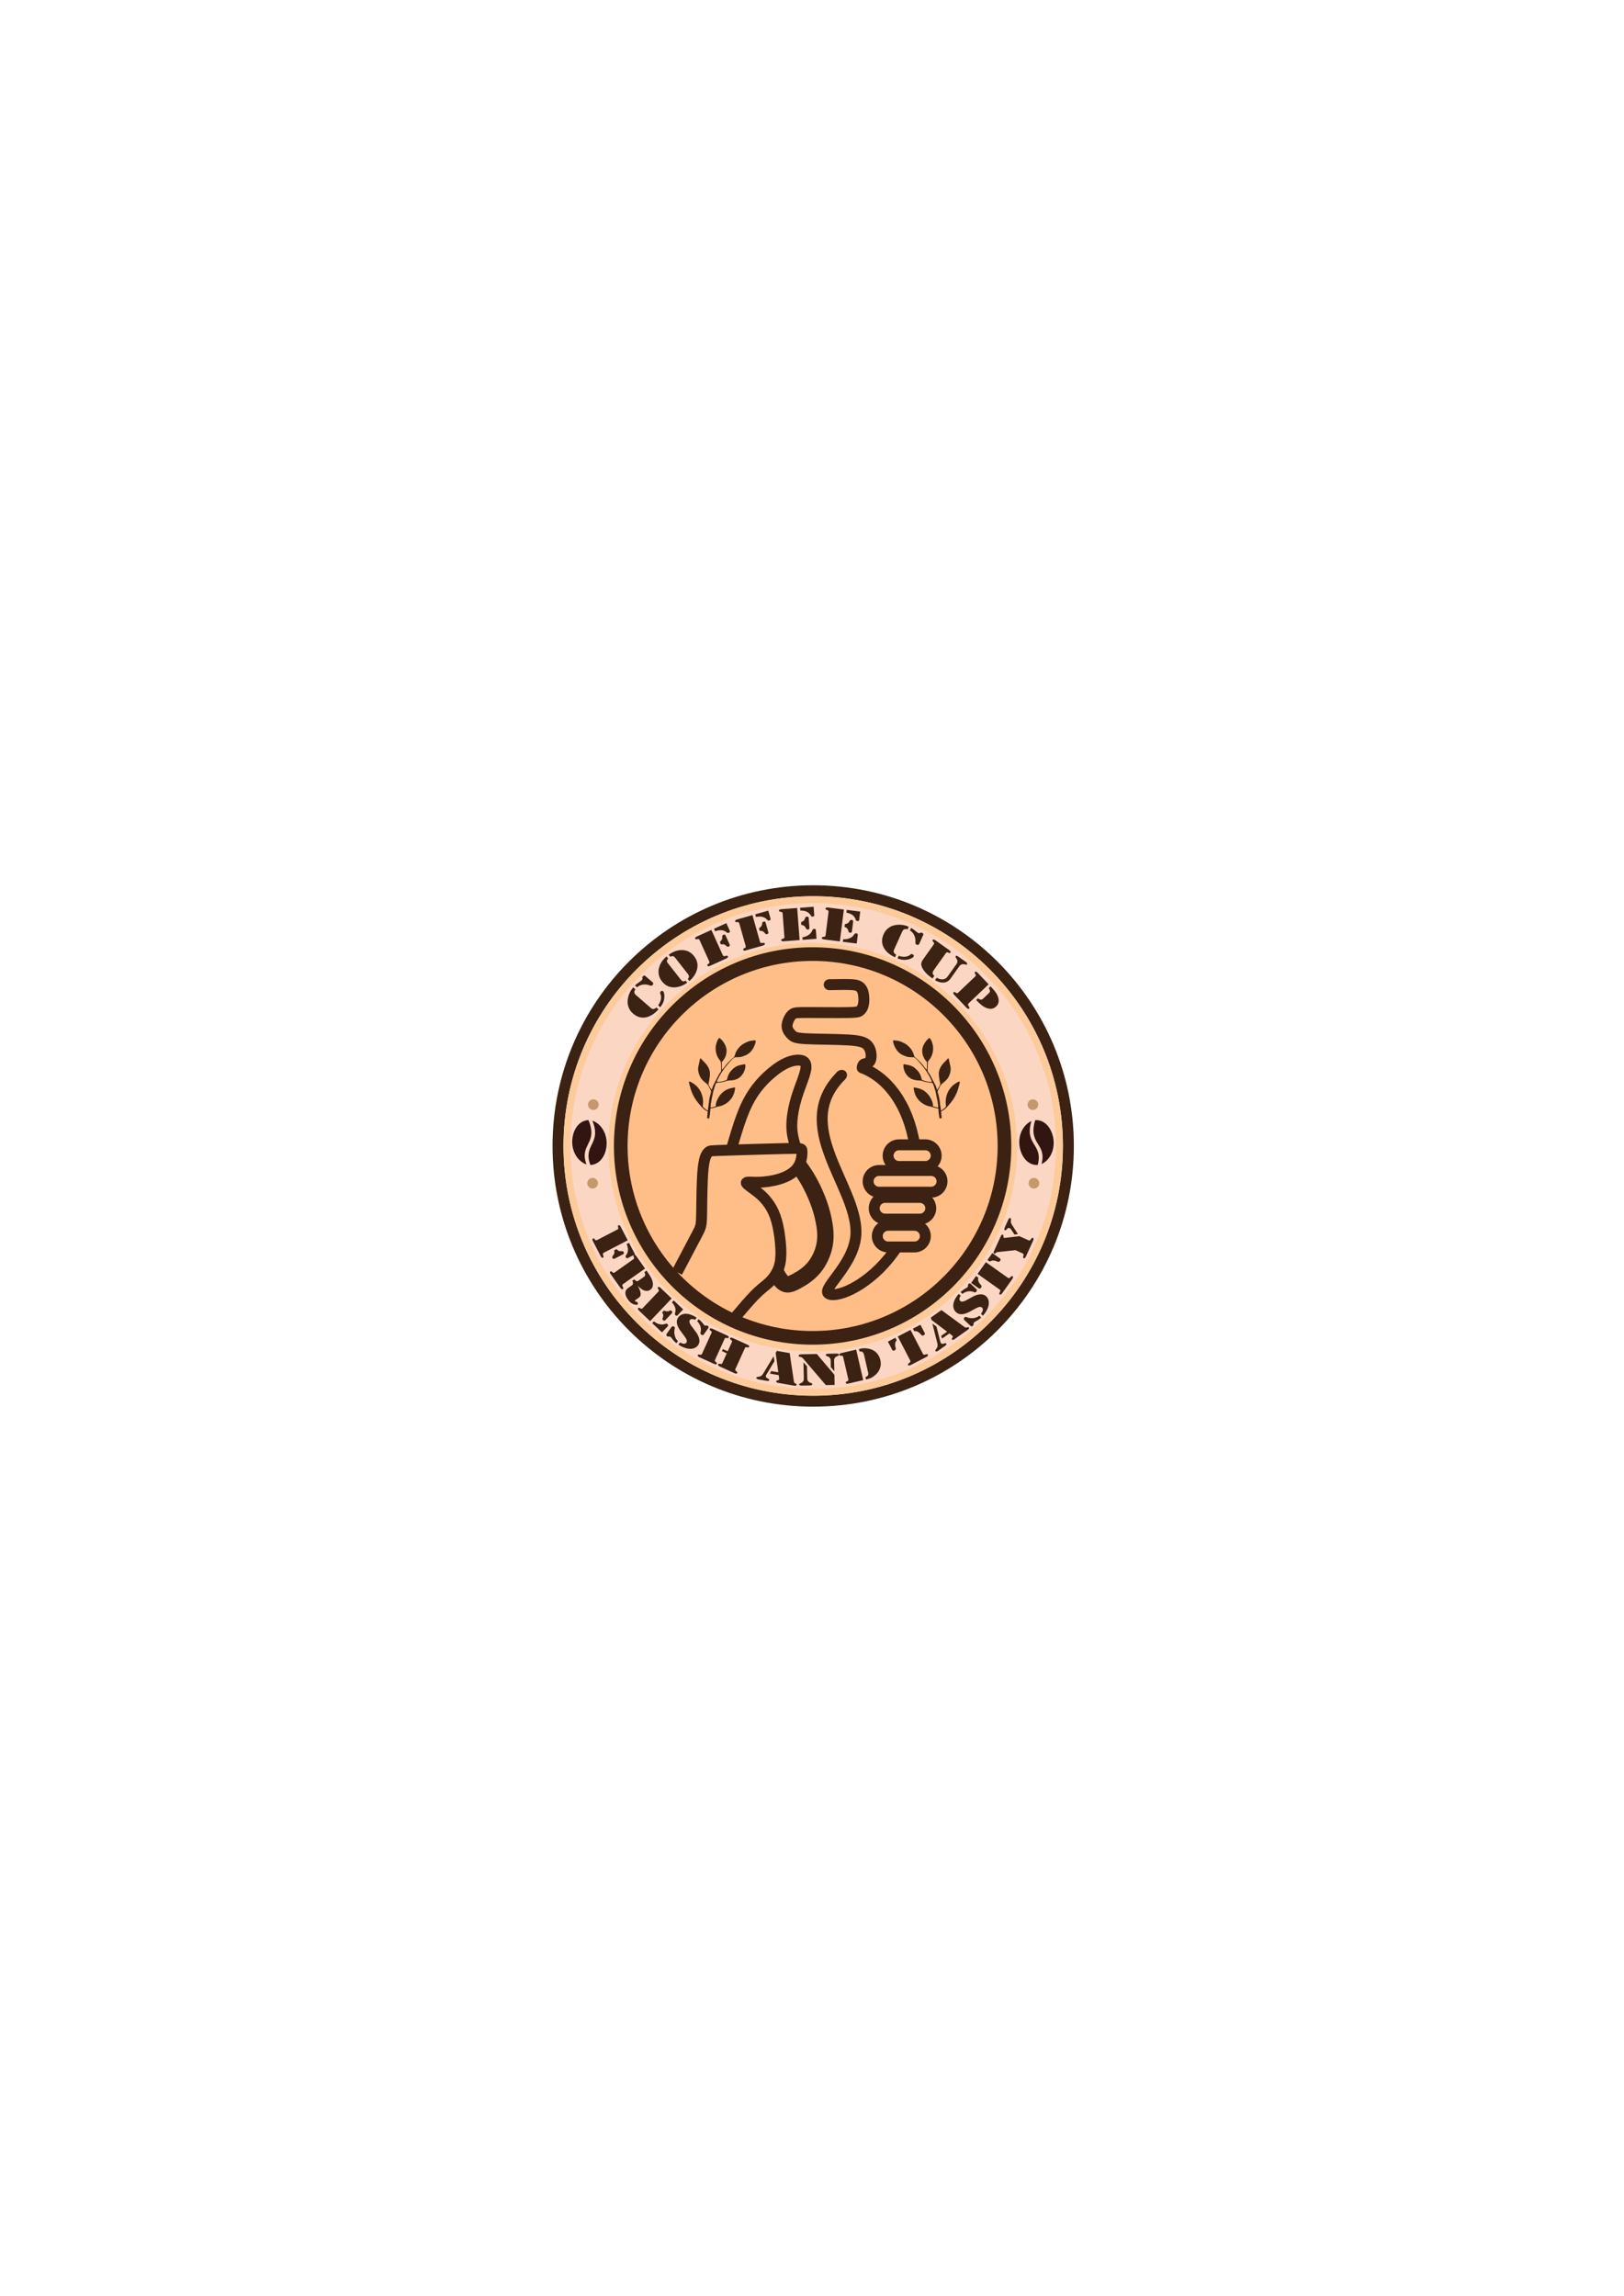 <?xml version="1.0" encoding="UTF-8" standalone="no"?>
<!DOCTYPE svg PUBLIC "-//W3C//DTD SVG 1.1//EN" "http://www.w3.org/Graphics/SVG/1.1/DTD/svg11.dtd">
<svg xmlns="http://www.w3.org/2000/svg" xmlns:xlink="http://www.w3.org/1999/xlink" version="1.1" width="595pt" height="841pt" viewBox="0 0 595 841">
<g enable-background="new">
<g id="Layer-1" data-name="Слой 1">
<path transform="matrix(1,0,0,-1,0,841)" stroke-width="4" stroke-linecap="butt" stroke-miterlimit="22.926" stroke-linejoin="miter" fill="none" stroke="#3c2213" d="M 297.938 514.696 C 349.575 514.696 391.436 472.835 391.436 421.198 C 391.436 369.561 349.575 327.7 297.938 327.7 C 246.301 327.7 204.44 369.561 204.44 421.198 C 204.44 472.835 246.301 514.696 297.938 514.696 Z "/>
<path transform="matrix(1,0,0,-1,0,841)" d="M 297.938 511.417 C 347.764 511.417 388.157 471.025 388.157 421.198 C 388.157 371.372 347.764 330.979 297.938 330.979 C 248.111 330.979 207.719 371.372 207.719 421.198 C 207.719 471.025 248.111 511.417 297.938 511.417 Z " fill="#fbd6c3" fill-rule="evenodd"/>
<path transform="matrix(1,0,0,-1,0,841)" stroke-width="2.5" stroke-linecap="butt" stroke-miterlimit="22.926" stroke-linejoin="miter" fill="none" stroke="#fdca99" d="M 297.938 511.417 C 347.764 511.417 388.157 471.025 388.157 421.198 C 388.157 371.372 347.764 330.979 297.938 330.979 C 248.111 330.979 207.719 371.372 207.719 421.198 C 207.719 471.025 248.111 511.417 297.938 511.417 Z "/>
<path transform="matrix(1,0,0,-1,0,841)" d="M 297.783 494.361 C 338.437 494.361 371.394 461.404 371.394 420.75 C 371.394 380.096 338.437 347.139 297.783 347.139 C 257.129 347.139 224.172 380.096 224.172 420.75 C 224.172 461.404 257.129 494.361 297.783 494.361 Z " fill="#ffbe88" fill-rule="evenodd"/>
<path transform="matrix(1,0,0,-1,0,841)" stroke-width="2.5" stroke-linecap="butt" stroke-miterlimit="22.926" stroke-linejoin="miter" fill="none" stroke="#fdca99" d="M 297.783 494.361 C 338.437 494.361 371.394 461.404 371.394 420.75 C 371.394 380.096 338.437 347.139 297.783 347.139 C 257.129 347.139 224.172 380.096 224.172 420.75 C 224.172 461.404 257.129 494.361 297.783 494.361 Z "/>
<path transform="matrix(1,0,0,-1,0,841)" stroke-width="5" stroke-linecap="butt" stroke-miterlimit="22.926" stroke-linejoin="miter" fill="none" stroke="#3c2213" d="M 297.723 491.488 C 336.543 491.488 368.014 460.019 368.014 421.198 C 368.014 382.377 336.543 350.908 297.723 350.908 C 258.903 350.908 227.432 382.377 227.432 421.198 C 227.432 460.019 258.903 491.488 297.723 491.488 Z "/>
<path transform="matrix(1,0,0,-1,0,841)" d="M 273.993 459.424 C 272.372 458.723 271.441 458.152 270.364 456.77 C 269.559 455.737 269.459 455.077 269.054 453.976 C 268.937 453.659 268.149 453.131 267.845 452.832 L 266.636 451.623 C 266.443 451.399 266.348 451.259 266.136 451.041 C 265.601 450.491 265.169 449.538 264.475 449.166 C 264.482 449.352 264.459 449.473 264.466 449.69 L 264.446 451.451 C 264.446 451.527 264.441 451.628 264.446 451.71 C 264.46 451.913 264.429 451.842 264.519 452.006 C 264.572 452.106 264.791 452.333 264.887 452.445 C 266.017 453.769 266.659 455.947 265.836 457.849 C 265.408 458.838 264.898 459.599 264.148 460.31 C 263.929 460.518 263.811 460.554 263.628 460.802 C 263.167 460.59 262.767 459.675 262.599 459.196 L 262.279 458.024 C 262 456.398 262.38 454.409 263.446 452.964 C 263.953 452.277 264.12 452.32 264.141 451.442 C 264.148 451.15 264.177 450.901 264.172 450.585 C 264.167 450.267 264.183 450.062 264.179 449.738 C 264.175 449.485 264.168 449.639 264.19 449.344 C 264.198 449.226 264.223 449.026 264.22 448.878 C 264.214 448.38 263.725 447.92 263.449 447.495 L 261.271 443.292 C 261.115 442.896 260.888 442.058 260.699 441.765 C 260.573 441.874 259.919 443.053 259.793 443.263 C 259.438 443.848 259.653 444.221 259.758 444.801 C 259.966 445.947 260.249 447.279 260.048 448.517 C 260.006 448.777 259.854 449.132 259.776 449.409 C 259.681 449.745 259.11 450.686 258.89 450.971 C 258.222 451.837 257.251 452.618 256.713 453.345 C 256.353 453.152 256.451 452.831 256.258 452.032 C 255.755 449.947 255.419 449.023 256.387 446.785 C 256.82 445.787 257.636 445.039 258.43 444.398 C 258.55 444.301 258.633 444.245 258.777 444.129 C 259.406 443.619 259.523 443.312 259.866 442.614 C 260.794 440.724 260.637 441.675 260.054 439.228 C 259.796 438.147 259.72 437.013 259.573 435.911 C 259.51 435.44 259.321 434.666 259.401 434.226 C 259.032 434.171 258.721 434.533 258.437 434.743 C 256.882 435.886 257.742 435.693 257.583 437.869 C 257.385 440.58 256.015 442.96 253.655 444.314 C 253.293 444.522 252.862 444.853 252.414 444.787 C 252.394 444.285 252.708 443.36 252.851 442.796 C 253.487 440.297 254.622 438.277 256.294 436.384 C 256.435 436.224 256.464 436.173 256.602 436.014 C 256.731 435.866 256.797 435.82 256.967 435.624 C 257.16 435.404 257.135 435.417 257.333 435.236 C 257.498 435.086 257.579 435.014 257.717 434.893 C 257.829 434.795 257.925 434.693 258.051 434.589 L 259.301 433.811 L 259.052 431.377 C 259.333 431.325 259.551 431.28 259.848 431.257 C 259.978 431.963 260.352 434.248 260.24 434.868 C 260.711 435.027 261.538 435.135 262.488 435.462 C 263.179 435.7 263.949 435.729 264.743 436.072 C 267.24 437.152 268.775 439.119 269.21 441.576 C 269.281 441.976 269.419 442.226 269.239 442.668 C 267.385 442.332 266.031 442.026 264.6 440.675 C 264.077 440.181 263.74 439.749 263.387 439.207 C 262.864 438.407 262.092 436.768 262.277 435.75 C 261.678 435.49 260.992 435.414 260.373 435.205 C 260.264 435.807 260.506 436.981 260.592 437.586 L 261.291 441.011 C 261.392 441.438 261.499 441.693 261.608 442.119 C 261.669 442.356 261.713 442.418 261.79 442.632 C 261.88 442.883 261.865 442.964 261.954 443.216 C 262.553 444.92 262.215 444.048 265.094 444.664 C 265.652 444.783 266.389 445.148 266.98 445.163 C 269.391 445.227 271.055 445.751 272.363 447.925 C 272.589 448.301 272.845 448.987 272.956 449.444 C 273.055 449.853 273.192 450.707 273 451.18 C 270.721 450.767 269.631 450.678 267.987 448.88 C 267.772 448.645 267.626 448.487 267.459 448.244 C 267.002 447.58 266.673 446.869 266.494 446.094 C 266.401 445.695 266.434 445.456 266.057 445.293 C 265 444.835 263.539 444.609 262.696 444.676 C 262.652 444.973 262.78 445.185 262.901 445.439 C 263.76 447.237 264.834 449.008 266.118 450.529 C 266.312 450.759 266.484 450.957 266.692 451.21 C 267.136 451.75 268.766 453.665 269.311 453.686 C 271.145 453.755 271.352 453.63 273.18 454.42 C 275.001 455.208 275.902 456.645 276.537 458.221 C 276.677 458.568 276.952 459.464 276.884 459.837 C 276.198 459.964 274.612 459.692 273.993 459.424 " fill="#3c2213" fill-rule="evenodd"/>
<path transform="matrix(1,0,0,-1,0,841)" d="M 330.085 459.424 C 331.706 458.723 332.636 458.152 333.714 456.77 C 334.519 455.737 334.618 455.077 335.023 453.976 C 335.14 453.659 335.928 453.131 336.232 452.832 L 337.442 451.623 C 337.634 451.399 337.729 451.259 337.941 451.041 C 338.476 450.491 338.909 449.538 339.603 449.166 C 339.596 449.352 339.619 449.473 339.612 449.69 L 339.631 451.451 C 339.632 451.527 339.637 451.628 339.631 451.71 C 339.617 451.913 339.649 451.842 339.559 452.006 C 339.505 452.106 339.286 452.333 339.19 452.445 C 338.061 453.769 337.419 455.947 338.242 457.849 C 338.67 458.838 339.179 459.599 339.93 460.31 C 340.149 460.518 340.266 460.554 340.449 460.802 C 340.91 460.59 341.311 459.675 341.479 459.196 L 341.798 458.024 C 342.078 456.398 341.697 454.409 340.631 452.964 C 340.125 452.277 339.958 452.32 339.937 451.442 C 339.93 451.15 339.9 450.901 339.905 450.585 C 339.91 450.267 339.894 450.062 339.899 449.738 C 339.902 449.485 339.909 449.639 339.888 449.344 C 339.879 449.226 339.855 449.026 339.857 448.878 C 339.864 448.38 340.353 447.92 340.629 447.495 L 342.807 443.292 C 342.962 442.896 343.19 442.058 343.379 441.765 C 343.504 441.874 344.158 443.053 344.285 443.263 C 344.639 443.848 344.425 444.221 344.32 444.801 C 344.111 445.947 343.828 447.279 344.029 448.517 C 344.071 448.777 344.224 449.132 344.302 449.409 C 344.396 449.745 344.968 450.686 345.188 450.971 C 345.856 451.837 346.827 452.618 347.364 453.345 C 347.725 453.152 347.627 452.831 347.82 452.032 C 348.323 449.947 348.658 449.023 347.69 446.785 C 347.258 445.787 346.442 445.039 345.648 444.398 C 345.527 444.301 345.444 444.245 345.3 444.129 C 344.672 443.619 344.554 443.312 344.211 442.614 C 343.283 440.724 343.44 441.675 344.023 439.228 C 344.281 438.147 344.357 437.013 344.504 435.911 C 344.567 435.44 344.756 434.666 344.676 434.226 C 345.045 434.171 345.356 434.533 345.641 434.743 C 347.196 435.886 346.335 435.693 346.494 437.869 C 346.692 440.58 348.063 442.96 350.422 444.314 C 350.784 444.522 351.215 444.853 351.663 444.787 C 351.683 444.285 351.37 443.36 351.226 442.796 C 350.591 440.297 349.455 438.277 347.783 436.384 C 347.642 436.224 347.613 436.173 347.475 436.014 C 347.347 435.866 347.28 435.82 347.11 435.624 C 346.918 435.404 346.942 435.417 346.744 435.236 C 346.58 435.086 346.499 435.014 346.361 434.893 C 346.249 434.795 346.152 434.693 346.026 434.589 L 344.776 433.811 L 345.025 431.377 C 344.744 431.325 344.526 431.28 344.229 431.257 C 344.099 431.963 343.725 434.248 343.838 434.868 C 343.367 435.027 342.539 435.135 341.589 435.462 C 340.898 435.7 340.128 435.729 339.335 436.072 C 336.837 437.152 335.302 439.119 334.867 441.576 C 334.797 441.976 334.658 442.226 334.838 442.668 C 336.692 442.332 338.047 442.026 339.477 440.675 C 340 440.181 340.337 439.749 340.691 439.207 C 341.213 438.407 341.985 436.768 341.8 435.75 C 342.4 435.49 343.086 435.414 343.704 435.205 C 343.813 435.807 343.572 436.981 343.486 437.586 L 342.786 441.011 C 342.686 441.438 342.579 441.693 342.469 442.119 C 342.409 442.356 342.364 442.418 342.288 442.632 C 342.197 442.883 342.213 442.964 342.124 443.216 C 341.525 444.92 341.863 444.048 338.984 444.664 C 338.425 444.783 337.688 445.148 337.097 445.163 C 334.687 445.227 333.022 445.751 331.715 447.925 C 331.489 448.301 331.232 448.987 331.122 449.444 C 331.023 449.853 330.885 450.707 331.077 451.18 C 333.356 450.767 334.447 450.678 336.091 448.88 C 336.305 448.645 336.451 448.487 336.618 448.244 C 337.076 447.58 337.404 446.869 337.584 446.094 C 337.676 445.695 337.643 445.456 338.02 445.293 C 339.077 444.835 340.539 444.609 341.382 444.676 C 341.426 444.973 341.297 445.185 341.176 445.439 C 340.317 447.237 339.244 449.008 337.959 450.529 C 337.765 450.759 337.594 450.957 337.385 451.21 C 336.941 451.75 335.312 453.665 334.767 453.686 C 332.933 453.755 332.726 453.63 330.897 454.42 C 329.077 455.208 328.175 456.645 327.54 458.221 C 327.4 458.568 327.126 459.464 327.193 459.837 C 327.879 459.964 329.466 459.692 330.085 459.424 " fill="#3c2213" fill-rule="evenodd"/>
<path transform="matrix(1,0,0,-1,0,841)" stroke-width="4" stroke-linecap="butt" stroke-miterlimit="22.926" stroke-linejoin="miter" fill="none" stroke="#3c2213" d="M 248.08 374.973 C 250.947 380.411 253.813 385.849 255.322 388.716 C 256.831 391.583 256.982 391.878 257.058 396.17 C 257.133 400.461 257.133 408.748 257.651 413.296 C 258.169 417.842 259.205 418.648 259.723 419.051 C 260.241 419.454 260.241 419.454 265.766 419.627 C 271.291 419.799 282.341 420.144 287.952 420.267 C 293.564 420.388 293.736 420.288 293.808 419.526 C 293.88 418.763 293.852 417.338 293.47 415.936 C 293.089 414.533 292.355 413.152 291.017 411.95 C 289.679 410.749 287.737 409.727 285.334 409.022 C 282.931 408.317 280.068 407.929 277.658 407.893 C 275.248 407.857 273.291 408.173 273.433 407.627 C 273.576 407.081 275.818 405.672 277.609 404.241 C 279.401 402.808 280.742 401.354 281.859 399.692 C 282.975 398.029 283.868 396.159 284.544 393.756 C 285.22 391.353 285.68 388.418 285.925 385.699 C 286.17 382.979 286.198 380.476 285.821 378.444 C 285.443 376.411 284.659 374.85 283.824 373.613 C 282.99 372.376 282.105 371.462 280.972 370.501 C 279.839 369.541 278.457 368.534 276.536 366.581 C 274.615 364.628 272.154 361.729 269.693 358.83 "/>
<path transform="matrix(1,0,0,-1,0,841)" stroke-width="4" stroke-linecap="butt" stroke-miterlimit="22.926" stroke-linejoin="miter" fill="none" stroke="#3c2213" d="M 267.882 419.692 C 269.125 423.986 270.367 428.281 271.708 431.896 C 273.048 435.51 274.487 438.445 276.329 441.093 C 278.17 443.74 280.415 446.1 282.631 447.97 C 284.846 449.841 287.033 451.222 289.048 451.97 C 291.062 452.718 292.904 452.834 293.997 452.402 C 295.091 451.97 295.436 450.992 295.264 449.553 C 295.091 448.114 294.4 446.215 293.594 444.028 C 292.789 441.841 291.868 439.366 291.177 436.575 C 290.487 433.784 290.026 430.676 290.102 428.046 C 290.177 425.417 290.789 423.266 291.4 421.115 "/>
<path transform="matrix(1,0,0,-1,0,841)" stroke-width="4" stroke-linecap="butt" stroke-miterlimit="22.926" stroke-linejoin="miter" fill="none" stroke="#3c2213" d="M 322.033 412.213 L 335.936 412.213 L 341.167 412.213 C 343.351 412.213 345.138 410.426 345.138 408.242 C 345.138 406.058 343.351 404.27 341.167 404.27 L 335.509 404.27 L 322.033 404.27 C 319.849 404.27 318.063 406.058 318.063 408.242 C 318.063 410.426 319.849 412.213 322.033 412.213 Z "/>
<path transform="matrix(1,0,0,-1,0,841)" stroke-width="4" stroke-linecap="butt" stroke-miterlimit="22.926" stroke-linejoin="miter" fill="none" stroke="#3c2213" d="M 324.258 402.351 L 335.19 402.351 L 337.038 402.351 C 339.223 402.351 341.01 400.564 341.01 398.38 C 341.01 396.196 339.223 394.408 337.038 394.408 L 333.188 394.408 L 324.258 394.408 C 322.074 394.408 320.287 396.196 320.287 398.38 C 320.287 400.564 322.074 402.351 324.258 402.351 Z "/>
<path transform="matrix(1,0,0,-1,0,841)" stroke-width="4" stroke-linecap="butt" stroke-miterlimit="22.926" stroke-linejoin="miter" fill="none" stroke="#3c2213" d="M 325.39 392.141 L 332.449 392.141 L 335.059 392.141 C 337.243 392.141 339.03 390.354 339.03 388.17 C 339.03 385.986 337.243 384.199 335.059 384.199 L 328.374 384.199 L 325.39 384.199 C 323.206 384.199 321.418 385.986 321.418 388.17 C 321.418 390.354 323.206 392.141 325.39 392.141 Z "/>
<path transform="matrix(1,0,0,-1,0,841)" stroke-width="4" stroke-linecap="butt" stroke-miterlimit="22.926" stroke-linejoin="miter" fill="none" stroke="#3c2213" d="M 329.357 421.62 L 335.114 421.62 L 339.026 421.62 C 341.21 421.62 342.997 419.833 342.997 417.649 C 342.997 415.465 341.21 413.678 339.026 413.678 L 335.887 413.678 L 329.357 413.678 C 327.173 413.678 325.385 415.465 325.385 417.649 C 325.385 419.833 327.173 421.62 329.357 421.62 Z "/>
<path transform="matrix(1,0,0,-1,0,841)" stroke-width="4" stroke-linecap="butt" stroke-miterlimit="22.926" stroke-linejoin="miter" fill="none" stroke="#3c2213" d="M 328.625 384.199 C 320.887 372.194 309.091 366.045 304.406 366.782 C 298.878 367.651 313.61 377.301 313.619 389.679 C 313.632 406.96 289.86 428.586 308.143 446.939 "/>
<path transform="matrix(1,0,0,-1,0,841)" stroke-width="6" stroke-linecap="butt" stroke-miterlimit="22.926" stroke-linejoin="miter" fill="none" stroke="#3c2213" d="M 333.188 393.326 C 332.955 392.646 332.707 391.982 332.449 391.329 "/>
<path transform="matrix(1,0,0,-1,0,841)" stroke-width="6" stroke-linecap="butt" stroke-miterlimit="22.926" stroke-linejoin="miter" fill="none" stroke="#3c2213" d="M 335.509 403.458 C 335.417 402.716 335.309 401.987 335.19 401.268 "/>
<path transform="matrix(1,0,0,-1,0,841)" stroke-width="6" stroke-linecap="butt" stroke-miterlimit="22.926" stroke-linejoin="miter" fill="none" stroke="#3c2213" d="M 335.887 413.678 C 335.915 412.929 335.932 412.17 335.936 411.401 "/>
<path transform="matrix(1,0,0,-1,0,841)" stroke-width="4" stroke-linecap="butt" stroke-miterlimit="22.926" stroke-linejoin="miter" fill="none" stroke="#3c2213" d="M 315.866 449.847 C 325.024 446.351 332.666 436.68 335.114 421.62 "/>
<path transform="matrix(1,0,0,-1,0,841)" stroke-width="6" stroke-linecap="butt" stroke-miterlimit="22.926" stroke-linejoin="miter" fill="none" stroke="#3c2213" d="M 292.949 413.555 C 294.03 412.024 295.11 410.494 296.24 408.491 C 297.37 406.489 298.551 404.015 299.5 401.611 C 300.45 399.209 301.169 396.878 301.73 394.173 C 302.291 391.468 302.694 388.389 302.162 385.252 C 301.63 382.115 300.162 378.921 298.176 376.561 C 296.191 374.202 293.687 372.676 291.961 371.742 C 290.234 370.806 289.284 370.461 288.464 370.504 C 287.644 370.547 286.953 370.979 286.318 371.681 C 285.683 372.383 285.104 373.354 284.524 374.325 "/>
<path transform="matrix(1,0,0,-1,0,841)" stroke-width="4" stroke-linecap="butt" stroke-miterlimit="22.926" stroke-linejoin="miter" fill="none" stroke="#3c2213" d="M 315.866 449.847 C 315.967 450.407 316.067 450.967 316.563 451.218 C 317.059 451.47 317.952 451.412 318.498 451.93 C 319.045 452.448 319.247 453.542 319.146 454.765 C 319.045 455.988 318.642 457.34 317.62 458.29 C 316.599 459.239 314.959 459.786 310.613 460.045 C 306.268 460.304 299.218 460.276 295.36 460.484 C 291.501 460.693 290.835 461.139 290.101 461.843 C 289.367 462.549 288.566 463.513 288.396 464.628 C 288.226 465.743 288.686 467.009 289.161 467.915 C 289.636 468.822 290.125 469.369 290.715 469.685 C 291.305 470.002 291.995 470.088 295.808 470.088 C 299.621 470.088 306.556 470.002 310.268 470.059 C 313.98 470.117 314.47 470.318 314.901 470.62 C 315.333 470.923 315.707 471.325 315.98 471.916 C 316.254 472.506 316.426 473.282 316.484 474.131 C 316.541 474.98 316.484 475.901 316.369 476.649 C 316.254 477.397 316.081 477.973 315.808 478.477 C 315.534 478.98 315.16 479.412 314.613 479.728 C 314.067 480.045 313.347 480.246 311.548 480.318 C 309.75 480.39 306.873 480.333 303.995 480.275 "/>
<path transform="matrix(1,0,0,-1,0,841)" d="M 317.509 451.319 C 318.245 450.559 318.092 449.136 317.236 448.348 C 316.38 447.559 315.147 447.704 314.41 448.463 C 313.674 449.223 313.713 450.423 314.569 451.212 C 315.425 452 316.773 452.078 317.509 451.319 " fill="#3c2213" fill-rule="evenodd"/>
<path transform="matrix(1,0,0,-1,0,841)" d="M 309.811 448.498 C 310.578 447.701 310.477 446.384 309.585 445.557 C 308.694 444.729 307.349 444.705 306.582 445.501 C 305.815 446.299 305.916 447.616 306.808 448.443 C 307.699 449.271 309.044 449.296 309.811 448.498 " fill="#3c2213" fill-rule="evenodd"/>
<path transform="matrix(1,0,0,-1,0,841)" d="M 303.795 482.282 C 304.897 482.282 305.79 481.385 305.79 480.278 C 305.79 479.171 304.897 478.274 303.795 478.274 C 302.693 478.274 301.8 479.171 301.8 480.278 C 301.8 481.385 302.693 482.282 303.795 482.282 " fill="#3c2213" fill-rule="evenodd"/>
<path transform="matrix(1,0,0,-1,0,841)" d="M 232.002 479.279 L 232.792 478.594 C 232.51 478.188 232.384 477.813 232.412 477.468 C 232.444 477.123 232.632 476.8 232.98 476.497 L 238.364 471.83 L 238.644 471.587 C 238.744 471.5 238.873 471.438 239.037 471.402 C 239.2 471.366 239.36 471.361 239.523 471.386 C 239.697 471.412 239.851 471.468 239.985 471.546 C 240.121 471.628 240.281 471.762 240.462 471.944 L 241.256 471.255 C 240.214 470.053 239.086 469.197 237.878 468.69 C 236.814 468.245 235.784 468.104 234.787 468.275 C 233.789 468.445 232.842 468.917 231.947 469.692 C 231.292 470.261 230.792 470.922 230.448 471.67 C 230.103 472.419 229.936 473.219 229.944 474.069 C 229.953 474.933 230.129 475.819 230.473 476.732 C 230.816 477.645 231.265 478.424 231.82 479.064 Z M 233.425 479.311 L 232.636 479.996 C 232.933 480.272 233.183 480.483 233.388 480.639 C 233.588 480.793 233.967 481.064 234.523 481.449 C 234.876 481.698 235.097 481.873 235.188 481.978 C 235.345 482.159 235.408 482.343 235.374 482.533 L 235.322 482.789 C 235.284 482.956 235.354 483.14 235.53 483.342 C 235.676 483.511 235.821 483.606 235.97 483.639 C 236.115 483.668 236.256 483.623 236.39 483.508 L 239.108 481.151 C 239.28 481.002 239.355 480.837 239.336 480.659 C 239.318 480.481 239.246 480.321 239.122 480.178 C 238.993 480.029 238.858 479.941 238.714 479.91 C 238.565 479.877 238.393 479.899 238.195 479.976 C 237.738 480.145 237.358 480.252 237.055 480.298 C 236.413 480.388 235.813 480.375 235.263 480.257 C 234.891 480.179 234.557 480.064 234.266 479.916 C 233.974 479.769 233.694 479.567 233.425 479.311 Z M 241.916 472.017 L 241.122 472.705 C 241.516 473.214 241.827 473.833 242.06 474.565 C 242.181 474.96 242.234 475.363 242.215 475.768 C 242.198 476.172 242.111 476.542 241.958 476.874 C 241.871 477.056 241.836 477.214 241.85 477.347 C 241.864 477.484 241.931 477.621 242.049 477.757 C 242.178 477.906 242.326 477.995 242.489 478.026 C 242.652 478.057 242.794 478.022 242.912 477.92 C 243.108 477.75 243.25 477.438 243.344 476.985 C 243.435 476.527 243.456 476.031 243.398 475.492 C 243.331 474.834 243.179 474.227 242.944 473.675 C 242.709 473.124 242.366 472.571 241.916 472.017 Z M 244.798 489.896 C 244.531 489.551 244.384 489.256 244.355 489.008 C 244.33 488.761 244.423 488.5 244.638 488.227 L 249.405 482.164 C 249.719 481.765 250.018 481.547 250.3 481.507 C 250.533 481.47 250.834 481.549 251.206 481.748 L 251.792 481.002 C 250.296 479.957 248.802 479.393 247.303 479.308 C 245.356 479.197 243.765 479.923 242.53 481.495 C 241.911 482.282 241.518 483.122 241.351 484.021 C 241.185 484.917 241.253 485.843 241.553 486.798 C 241.782 487.525 242.117 488.207 242.552 488.835 C 242.985 489.459 243.544 490.06 244.222 490.63 Z M 245.591 490.519 L 245.014 491.253 C 245.728 491.778 246.44 492.176 247.156 492.454 C 247.872 492.732 248.61 492.894 249.371 492.945 C 251.392 493.077 253.031 492.344 254.29 490.742 C 255.526 489.171 255.86 487.456 255.292 485.59 C 254.864 484.151 253.96 482.83 252.584 481.625 L 251.998 482.37 C 252.144 482.531 252.249 482.669 252.309 482.783 C 252.367 482.9 252.403 483.03 252.419 483.173 C 252.448 483.496 252.314 483.843 252.019 484.218 L 247.251 490.282 C 247.062 490.523 246.853 490.666 246.627 490.716 C 246.476 490.751 246.324 490.755 246.173 490.723 C 246.024 490.695 245.832 490.627 245.591 490.519 Z M 260.633 500.331 L 264.813 491.089 C 264.906 490.883 265.029 490.764 265.181 490.723 C 265.266 490.7 265.337 490.693 265.397 490.704 C 265.453 490.713 265.643 490.761 265.958 490.839 C 266.347 490.947 266.592 490.883 266.697 490.652 C 266.758 490.516 266.709 490.36 266.551 490.189 C 266.437 490.063 266.215 489.924 265.882 489.774 L 265.5 489.601 L 260.497 487.338 L 260.207 487.206 C 259.935 487.084 259.713 487.025 259.531 487.03 C 259.354 487.034 259.235 487.103 259.177 487.232 C 259.08 487.447 259.165 487.656 259.435 487.862 C 259.654 488.029 259.784 488.13 259.82 488.163 C 259.856 488.195 259.885 488.243 259.909 488.312 C 259.959 488.435 259.945 488.591 259.862 488.773 L 256.302 496.643 C 256.22 496.826 256.113 496.94 255.986 496.985 C 255.92 497.01 255.863 497.023 255.815 497.018 C 255.768 497.01 255.606 496.981 255.335 496.927 C 255.002 496.86 254.788 496.934 254.691 497.149 C 254.632 497.281 254.658 497.416 254.772 497.551 C 254.889 497.691 255.08 497.819 255.351 497.942 L 255.642 498.073 Z M 261.597 500.767 L 266.118 502.811 L 267.363 500.059 C 267.443 499.882 267.454 499.735 267.401 499.618 C 267.344 499.499 267.217 499.393 267.015 499.301 C 266.865 499.233 266.738 499.208 266.625 499.225 C 266.517 499.24 266.397 499.3 266.281 499.405 C 266.053 499.612 265.797 499.781 265.52 499.914 C 265.248 500.049 264.962 500.14 264.668 500.191 C 264.267 500.262 263.858 500.271 263.441 500.214 C 263.024 500.159 262.55 500.034 262.014 499.844 Z M 264.142 495.016 L 263.731 495.925 C 264.104 496.272 264.354 496.575 264.483 496.841 C 264.609 497.101 264.658 497.401 264.62 497.74 C 264.591 497.966 264.606 498.137 264.671 498.26 C 264.731 498.378 264.852 498.478 265.032 498.56 C 265.269 498.666 265.463 498.676 265.614 498.587 C 265.696 498.539 265.792 498.399 265.901 498.157 L 267.255 495.164 C 267.368 494.914 267.407 494.725 267.37 494.592 C 267.336 494.464 267.213 494.349 267.006 494.257 C 266.834 494.178 266.683 494.156 266.555 494.185 C 266.421 494.214 266.289 494.303 266.15 494.447 C 265.851 494.752 265.541 494.948 265.225 495.037 C 264.903 495.128 264.543 495.119 264.142 495.016 Z M 275.681 505.765 L 278.441 496.005 C 278.502 495.788 278.606 495.652 278.751 495.589 C 278.831 495.553 278.901 495.536 278.961 495.538 C 279.018 495.539 279.213 495.557 279.536 495.587 C 279.937 495.636 280.17 495.537 280.239 495.293 C 280.28 495.149 280.208 495.003 280.026 494.857 C 279.895 494.749 279.654 494.644 279.303 494.545 L 278.899 494.431 L 273.615 492.937 L 273.309 492.85 C 273.022 492.769 272.793 492.744 272.614 492.776 C 272.44 492.806 272.333 492.892 272.295 493.028 C 272.23 493.254 272.346 493.449 272.643 493.613 C 272.885 493.746 273.029 493.826 273.068 493.853 C 273.109 493.88 273.144 493.923 273.179 493.988 C 273.247 494.102 273.255 494.257 273.201 494.45 L 270.85 502.762 C 270.796 502.955 270.707 503.082 270.588 503.147 C 270.526 503.181 270.472 503.203 270.424 503.205 C 270.376 503.204 270.212 503.2 269.936 503.186 C 269.596 503.169 269.397 503.275 269.332 503.502 C 269.293 503.641 269.339 503.77 269.472 503.887 C 269.608 504.008 269.815 504.107 270.102 504.188 L 270.409 504.274 Z M 276.698 506.053 L 281.473 507.404 L 282.295 504.497 C 282.348 504.31 282.337 504.163 282.267 504.054 C 282.194 503.945 282.052 503.859 281.838 503.798 C 281.68 503.754 281.551 503.748 281.442 503.781 C 281.337 503.813 281.228 503.889 281.128 504.011 C 280.934 504.249 280.706 504.454 280.452 504.627 C 280.202 504.801 279.933 504.933 279.649 505.028 C 279.264 505.157 278.86 505.227 278.44 505.233 C 278.019 505.24 277.532 505.187 276.974 505.079 Z M 278.361 499.988 L 278.089 500.948 C 278.51 501.236 278.802 501.499 278.969 501.742 C 279.133 501.981 279.225 502.27 279.238 502.611 C 279.244 502.838 279.284 503.006 279.365 503.118 C 279.444 503.226 279.578 503.306 279.768 503.36 C 280.018 503.43 280.211 503.411 280.347 503.3 C 280.421 503.241 280.495 503.088 280.567 502.833 L 281.461 499.671 C 281.535 499.408 281.546 499.215 281.49 499.089 C 281.438 498.967 281.299 498.873 281.081 498.811 C 280.898 498.76 280.746 498.76 280.623 498.808 C 280.496 498.857 280.378 498.964 280.262 499.127 C 280.012 499.473 279.735 499.713 279.435 499.848 C 279.13 499.985 278.772 500.031 278.361 499.988 Z M 292.066 508.371 L 292.96 496.623 L 287.497 496.207 L 287.179 496.182 C 286.882 496.16 286.654 496.181 286.484 496.248 C 286.319 496.312 286.231 496.417 286.221 496.558 C 286.203 496.793 286.354 496.961 286.679 497.063 C 286.942 497.145 287.098 497.195 287.143 497.213 C 287.188 497.231 287.231 497.267 287.278 497.324 C 287.367 497.422 287.406 497.573 287.391 497.773 L 286.736 506.385 C 286.72 506.586 286.659 506.728 286.555 506.815 C 286.501 506.861 286.453 506.893 286.406 506.904 C 286.358 506.912 286.197 506.941 285.924 506.982 C 285.587 507.033 285.413 507.177 285.395 507.411 C 285.384 507.555 285.454 507.673 285.608 507.762 C 285.765 507.853 285.988 507.908 286.285 507.931 L 286.603 507.955 Z M 293.145 508.453 L 298.093 508.83 L 298.325 505.774 C 298.339 505.598 298.298 505.468 298.208 505.381 C 298.113 505.294 297.962 505.241 297.748 505.225 C 297.569 505.211 297.437 505.228 297.349 505.271 C 297.266 505.318 297.178 505.418 297.095 505.574 C 296.73 506.217 296.236 506.69 295.61 506.994 C 294.981 507.297 294.186 507.449 293.222 507.443 Z M 293.573 502.179 L 293.497 503.174 C 293.957 503.372 294.296 503.574 294.507 503.779 C 294.724 503.985 294.872 504.25 294.952 504.575 C 295.002 504.798 295.075 504.954 295.177 505.047 C 295.275 505.137 295.423 505.189 295.62 505.204 C 295.88 505.225 296.065 505.168 296.176 505.031 C 296.237 504.959 296.278 504.794 296.298 504.53 L 296.548 501.254 C 296.569 500.981 296.541 500.79 296.461 500.677 C 296.385 500.568 296.23 500.503 296.004 500.486 C 295.816 500.471 295.666 500.502 295.555 500.573 C 295.44 500.647 295.347 500.776 295.265 500.958 C 295.097 501.347 294.877 501.637 294.601 501.829 C 294.329 502.024 293.984 502.139 293.573 502.179 Z M 294.065 496.707 L 293.994 497.637 C 294.521 497.737 294.954 497.849 295.294 497.978 C 295.633 498.111 295.969 498.292 296.305 498.534 C 296.639 498.772 296.904 499.014 297.096 499.259 C 297.283 499.499 297.461 499.814 297.621 500.202 C 297.695 500.394 297.782 500.527 297.873 500.598 C 297.964 500.673 298.1 500.716 298.272 500.73 C 298.498 500.747 298.66 500.712 298.76 500.625 C 298.855 500.535 298.913 500.374 298.931 500.139 L 299.163 497.094 Z M 309.172 507.819 L 307.706 496.128 L 302.271 496.81 L 301.954 496.85 C 301.659 496.887 301.438 496.953 301.286 497.052 C 301.137 497.148 301.072 497.269 301.089 497.409 C 301.119 497.643 301.301 497.777 301.639 497.812 C 301.914 497.84 302.077 497.858 302.124 497.867 C 302.172 497.875 302.221 497.902 302.278 497.949 C 302.385 498.027 302.454 498.167 302.478 498.366 L 303.553 506.936 C 303.578 507.135 303.546 507.287 303.462 507.393 C 303.418 507.449 303.377 507.49 303.333 507.51 C 303.289 507.527 303.136 507.588 302.877 507.683 C 302.557 507.8 302.414 507.976 302.444 508.209 C 302.462 508.352 302.555 508.453 302.723 508.509 C 302.895 508.568 303.124 508.578 303.42 508.541 L 303.736 508.501 Z M 310.246 507.685 L 315.17 507.068 L 314.789 504.026 C 314.766 503.851 314.701 503.732 314.595 503.665 C 314.485 503.598 314.326 503.577 314.114 503.603 C 313.935 503.626 313.809 503.668 313.732 503.728 C 313.659 503.791 313.593 503.906 313.543 504.076 C 313.314 504.778 312.923 505.34 312.371 505.763 C 311.814 506.186 311.066 506.493 310.121 506.68 Z M 309.415 501.451 L 309.539 502.441 C 310.029 502.543 310.401 502.674 310.65 502.833 C 310.902 502.991 311.1 503.222 311.244 503.524 C 311.338 503.732 311.439 503.87 311.558 503.942 C 311.673 504.011 311.828 504.033 312.024 504.008 C 312.282 503.975 312.452 503.883 312.534 503.728 C 312.579 503.644 312.587 503.474 312.554 503.212 L 312.145 499.952 C 312.111 499.68 312.046 499.498 311.945 499.404 C 311.85 499.312 311.685 499.279 311.46 499.307 C 311.272 499.331 311.132 499.391 311.037 499.482 C 310.939 499.578 310.873 499.722 310.83 499.918 C 310.742 500.332 310.585 500.66 310.353 500.903 C 310.125 501.148 309.81 501.33 309.415 501.451 Z M 308.806 495.99 L 308.922 496.916 C 309.458 496.909 309.905 496.933 310.264 496.992 C 310.623 497.053 310.988 497.165 311.365 497.334 C 311.741 497.501 312.047 497.685 312.285 497.887 C 312.516 498.086 312.754 498.359 312.987 498.707 C 313.099 498.88 313.21 498.993 313.314 499.045 C 313.418 499.101 313.559 499.115 313.73 499.094 C 313.955 499.065 314.107 498.999 314.187 498.894 C 314.263 498.787 314.288 498.618 314.259 498.384 L 313.879 495.354 Z M 332.944 501.486 L 332.515 500.533 C 332.045 500.687 331.65 500.7 331.327 500.575 C 331.006 500.445 330.75 500.173 330.56 499.751 L 327.631 493.257 L 327.478 492.918 C 327.424 492.798 327.401 492.656 327.413 492.489 C 327.425 492.322 327.466 492.168 327.538 492.02 C 327.613 491.86 327.71 491.728 327.824 491.623 C 327.941 491.515 328.115 491.401 328.341 491.279 L 327.909 490.321 C 326.459 490.975 325.316 491.811 324.483 492.822 C 323.752 493.714 323.322 494.661 323.2 495.666 C 323.078 496.67 323.258 497.713 323.744 498.792 C 324.101 499.583 324.591 500.25 325.209 500.795 C 325.828 501.34 326.548 501.729 327.363 501.966 C 328.194 502.204 329.094 502.29 330.067 502.221 C 331.04 502.154 331.914 501.947 332.687 501.599 Z M 333.383 500.132 L 333.813 501.085 C 334.163 500.879 334.437 500.7 334.644 500.548 C 334.85 500.401 335.218 500.115 335.746 499.693 C 336.086 499.426 336.317 499.264 336.443 499.207 C 336.661 499.108 336.856 499.101 337.029 499.188 L 337.259 499.31 C 337.408 499.395 337.604 499.381 337.849 499.271 C 338.052 499.179 338.185 499.067 338.259 498.934 C 338.328 498.803 338.326 498.655 338.254 498.494 L 336.775 495.214 C 336.681 495.008 336.545 494.889 336.368 494.855 C 336.192 494.821 336.018 494.845 335.846 494.922 C 335.667 495.004 335.543 495.107 335.472 495.236 C 335.399 495.369 335.37 495.541 335.387 495.753 C 335.418 496.24 335.411 496.633 335.369 496.936 C 335.271 497.578 335.087 498.149 334.816 498.642 C 334.635 498.976 334.428 499.263 334.204 499.5 C 333.979 499.737 333.706 499.948 333.383 500.132 Z M 328.827 489.907 L 329.259 490.865 C 329.86 490.633 330.542 490.513 331.31 490.499 C 331.723 490.497 332.125 490.561 332.508 490.695 C 332.889 490.827 333.219 491.017 333.494 491.259 C 333.643 491.394 333.784 491.473 333.915 491.498 C 334.051 491.524 334.2 491.498 334.365 491.424 C 334.545 491.343 334.672 491.228 334.749 491.08 C 334.825 490.933 334.833 490.787 334.769 490.645 C 334.663 490.408 334.403 490.182 333.996 489.963 C 333.584 489.745 333.115 489.582 332.582 489.483 C 331.933 489.359 331.308 489.331 330.711 489.397 C 330.115 489.465 329.488 489.635 328.827 489.907 Z M 338.195 489.527 L 342.118 495.039 C 342.234 495.202 342.278 495.351 342.255 495.484 C 342.243 495.554 342.226 495.609 342.196 495.649 C 342.165 495.685 342.059 495.811 341.876 496.017 C 341.651 496.272 341.606 496.492 341.739 496.679 C 341.826 496.801 341.957 496.848 342.132 496.818 C 342.311 496.788 342.518 496.688 342.761 496.515 L 343.021 496.329 L 347.495 493.146 L 347.754 492.961 L 348.097 492.675 C 348.192 492.57 348.259 492.461 348.286 492.348 C 348.319 492.234 348.306 492.136 348.244 492.049 C 348.111 491.862 347.889 491.833 347.574 491.962 C 347.32 492.068 347.166 492.126 347.121 492.144 C 347.075 492.159 347.017 492.157 346.947 492.145 C 346.813 492.124 346.687 492.033 346.571 491.87 L 342.374 485.972 C 342.09 485.574 341.906 485.285 341.825 485.108 C 341.744 484.927 341.705 484.742 341.707 484.549 C 341.713 484.371 341.749 484.219 341.818 484.091 C 341.891 483.962 342.05 483.758 342.306 483.48 L 341.65 482.558 L 341.431 482.714 C 340.562 483.333 339.875 483.901 339.377 484.418 C 338.794 485.025 338.335 485.633 338.003 486.245 C 337.673 486.852 337.509 487.389 337.517 487.849 C 337.521 488.341 337.748 488.898 338.195 489.527 Z M 342.55 481.918 L 343.205 482.84 C 343.918 482.423 344.612 482.217 345.294 482.221 C 346.066 482.227 346.698 482.579 347.191 483.273 L 350.452 487.854 C 350.91 488.497 350.879 489.199 350.353 489.952 C 350.199 490.177 350.112 490.337 350.084 490.436 C 350.059 490.537 350.084 490.638 350.158 490.742 C 350.245 490.864 350.371 490.904 350.535 490.867 C 350.697 490.827 350.925 490.705 351.216 490.498 L 353.675 488.748 C 353.883 488.6 354.022 488.497 354.089 488.44 C 354.152 488.383 354.21 488.313 354.256 488.24 C 354.38 488.044 354.4 487.885 354.313 487.763 C 354.24 487.66 354.123 487.612 353.966 487.615 C 353.915 487.616 353.727 487.656 353.397 487.735 C 353.023 487.832 352.671 487.823 352.338 487.708 C 352.005 487.595 351.729 487.39 351.519 487.095 L 348.253 482.506 C 347.694 481.72 346.983 481.249 346.127 481.096 C 345.502 480.978 344.768 481.048 343.931 481.304 C 343.517 481.432 343.054 481.636 342.55 481.918 Z M 362.208 480.417 L 354.859 473.426 C 354.695 473.27 354.623 473.115 354.635 472.958 C 354.64 472.871 354.658 472.8 354.688 472.748 C 354.715 472.698 354.822 472.534 354.999 472.262 C 355.23 471.93 355.25 471.678 355.067 471.504 C 354.958 471.4 354.795 471.396 354.582 471.489 C 354.426 471.554 354.221 471.719 353.969 471.983 L 353.68 472.287 L 349.895 476.265 L 349.675 476.497 C 349.47 476.712 349.341 476.903 349.286 477.076 C 349.232 477.244 349.258 477.38 349.361 477.477 C 349.531 477.639 349.757 477.628 350.041 477.441 C 350.271 477.289 350.409 477.2 350.451 477.176 C 350.493 477.153 350.548 477.142 350.622 477.141 C 350.755 477.134 350.896 477.2 351.041 477.337 L 357.299 483.291 C 357.445 483.429 357.517 483.568 357.518 483.702 C 357.52 483.774 357.514 483.831 357.493 483.875 C 357.469 483.916 357.389 484.06 357.249 484.298 C 357.076 484.59 357.076 484.817 357.246 484.979 C 357.351 485.079 357.487 485.098 357.653 485.035 C 357.823 484.971 358.007 484.833 358.212 484.617 L 358.432 484.386 Z M 357.651 474.657 L 358.318 475.292 C 358.604 475.077 358.82 474.935 358.965 474.877 C 359.112 474.813 359.269 474.788 359.437 474.803 C 359.718 474.833 359.999 474.978 360.274 475.24 L 362.281 477.15 C 362.477 477.337 362.602 477.496 362.66 477.627 C 362.716 477.76 362.725 477.925 362.682 478.128 C 362.638 478.41 362.49 478.71 362.243 479.031 L 362.917 479.672 C 364.08 478.449 364.855 477.472 365.246 476.737 C 365.697 475.886 365.913 475.083 365.898 474.321 C 365.88 473.545 365.582 472.885 365.006 472.337 C 364.364 471.726 363.646 471.426 362.854 471.443 C 362.064 471.462 361.23 471.741 360.346 472.285 C 359.623 472.738 358.724 473.529 357.651 474.657 " fill="#3c2213"/>
<path transform="matrix(1,0,0,-1,0,841)" d="M 229.988 386.637 L 221.228 382.091 C 221.033 381.989 220.923 381.864 220.891 381.715 C 220.872 381.633 220.869 381.563 220.883 381.506 C 220.894 381.453 220.949 381.273 221.04 380.974 C 221.163 380.606 221.113 380.366 220.895 380.253 C 220.765 380.185 220.612 380.224 220.439 380.366 C 220.311 380.468 220.165 380.675 220.004 380.987 L 219.818 381.345 L 217.386 386.031 L 217.244 386.303 C 217.112 386.557 217.045 386.768 217.041 386.943 C 217.036 387.114 217.098 387.232 217.22 387.295 C 217.424 387.401 217.631 387.331 217.844 387.082 C 218.016 386.881 218.12 386.762 218.153 386.729 C 218.186 386.696 218.235 386.671 218.303 386.652 C 218.424 386.611 218.574 386.634 218.747 386.723 L 226.207 390.596 C 226.38 390.685 226.484 390.795 226.523 390.919 C 226.544 390.984 226.554 391.04 226.547 391.086 C 226.536 391.13 226.501 391.285 226.435 391.542 C 226.355 391.859 226.417 392.069 226.62 392.174 C 226.745 392.239 226.877 392.221 227.014 392.119 C 227.155 392.015 227.288 391.839 227.421 391.585 L 227.561 391.312 Z M 230.457 385.734 L 232.655 381.499 L 230.046 380.145 C 229.878 380.058 229.736 380.039 229.62 380.084 C 229.502 380.131 229.393 380.247 229.294 380.437 C 229.222 380.577 229.191 380.697 229.202 380.808 C 229.212 380.913 229.264 381.031 229.361 381.15 C 229.551 381.38 229.702 381.635 229.818 381.909 C 229.936 382.18 230.01 382.459 230.045 382.746 C 230.095 383.136 230.084 383.53 230.01 383.928 C 229.935 384.326 229.792 384.776 229.582 385.28 Z M 225.004 382.958 L 225.865 383.406 C 226.219 383.066 226.525 382.843 226.789 382.734 C 227.047 382.628 227.341 382.597 227.666 382.653 C 227.884 382.693 228.051 382.689 228.173 382.634 C 228.291 382.581 228.393 382.471 228.481 382.303 C 228.596 382.081 228.615 381.894 228.535 381.744 C 228.493 381.664 228.361 381.563 228.133 381.444 L 225.295 379.971 C 225.058 379.849 224.877 379.8 224.746 379.828 C 224.62 379.853 224.504 379.965 224.403 380.159 C 224.319 380.32 224.29 380.464 224.312 380.589 C 224.335 380.72 224.415 380.852 224.548 380.994 C 224.829 381.299 225.004 381.608 225.075 381.918 C 225.147 382.233 225.123 382.579 225.004 382.958 Z M 236.338 376.298 L 228.28 370.599 C 228.1 370.471 228.009 370.333 227.997 370.181 C 227.989 370.097 227.996 370.028 228.018 369.973 C 228.036 369.922 228.115 369.75 228.246 369.467 C 228.418 369.119 228.401 368.875 228.2 368.733 C 228.081 368.648 227.924 368.666 227.733 368.783 C 227.593 368.867 227.42 369.052 227.217 369.338 L 226.984 369.668 L 223.936 373.978 L 223.758 374.229 C 223.593 374.462 223.498 374.662 223.47 374.835 C 223.442 375.004 223.487 375.129 223.599 375.208 C 223.786 375.341 224.001 375.3 224.246 375.083 C 224.444 374.907 224.563 374.803 224.6 374.775 C 224.638 374.747 224.689 374.728 224.759 374.719 C 224.885 374.694 225.03 374.737 225.189 374.85 L 232.052 379.703 C 232.211 379.816 232.3 379.938 232.321 380.067 C 232.333 380.135 232.335 380.191 232.321 380.236 C 232.305 380.279 232.25 380.426 232.149 380.672 C 232.026 380.976 232.059 381.192 232.246 381.324 C 232.361 381.405 232.494 381.405 232.643 381.323 C 232.798 381.239 232.954 381.083 233.119 380.849 L 233.296 380.599 Z M 233.648 369.966 C 234.004 369.328 234.258 368.82 234.405 368.444 C 234.553 368.07 234.651 367.709 234.702 367.359 C 234.753 366.984 234.731 366.658 234.637 366.374 C 234.543 366.09 234.386 365.87 234.169 365.716 L 232.749 364.712 C 232.606 364.611 232.58 364.494 232.676 364.359 C 232.713 364.306 232.753 364.269 232.799 364.249 C 232.844 364.23 232.921 364.206 233.024 364.184 C 233.29 364.13 233.481 364.024 233.6 363.856 C 233.677 363.747 233.712 363.608 233.707 363.442 C 233.702 363.275 233.66 363.161 233.578 363.103 C 233.438 363.004 233.197 362.977 232.861 363.026 C 232.524 363.07 232.174 363.178 231.815 363.349 C 231.478 363.507 231.168 363.717 230.881 363.98 C 230.596 364.243 230.305 364.585 230.009 365.004 C 229.408 365.854 229.112 366.639 229.118 367.36 C 229.124 368.081 229.436 368.658 230.053 369.094 L 231.204 369.908 C 231.459 370.088 231.604 370.196 231.641 370.232 C 231.801 370.394 231.894 370.594 231.925 370.833 C 231.954 371.13 231.86 371.461 231.646 371.823 L 232.379 372.34 C 232.658 372.025 232.894 371.825 233.09 371.741 C 233.263 371.676 233.419 371.653 233.557 371.681 C 233.695 371.704 233.868 371.792 234.074 371.938 L 235.898 373.228 C 236.186 373.432 236.345 373.663 236.374 373.92 C 236.404 374.18 236.316 374.542 236.107 375.012 L 236.867 375.55 L 237.044 375.299 C 237.55 374.584 237.962 373.962 238.281 373.436 C 238.759 372.651 239.057 371.863 239.172 371.065 C 239.346 369.921 239.036 369.069 238.25 368.514 C 237.605 368.057 236.875 367.967 236.063 368.242 C 235.72 368.356 235.381 368.536 235.048 368.775 C 234.712 369.017 234.245 369.414 233.648 369.966 Z M 246.086 365.334 L 238.187 357.025 L 234.369 360.654 L 234.147 360.866 C 233.939 361.063 233.807 361.24 233.746 361.405 C 233.686 361.564 233.706 361.696 233.8 361.796 C 233.959 361.962 234.177 361.964 234.459 361.798 C 234.688 361.664 234.825 361.585 234.867 361.565 C 234.909 361.545 234.963 361.537 235.034 361.541 C 235.162 361.541 235.296 361.612 235.43 361.753 L 241.221 367.845 C 241.356 367.986 241.419 368.123 241.415 368.253 C 241.414 368.322 241.405 368.378 241.383 368.419 C 241.358 368.457 241.275 368.593 241.129 368.814 C 240.949 369.088 240.94 369.306 241.098 369.472 C 241.194 369.574 241.325 369.6 241.487 369.548 C 241.655 369.496 241.839 369.373 242.046 369.175 L 242.268 368.964 Z M 246.841 364.617 L 250.299 361.329 L 248.244 359.168 C 248.126 359.044 248.006 358.988 247.886 358.996 C 247.762 359.007 247.626 359.08 247.477 359.222 C 247.351 359.342 247.278 359.447 247.253 359.538 C 247.233 359.627 247.249 359.755 247.308 359.917 C 247.536 360.597 247.558 361.259 247.375 361.904 C 247.189 362.551 246.787 363.219 246.162 363.903 Z M 242.59 360.215 L 243.259 360.92 C 243.698 360.719 244.062 360.61 244.347 360.593 C 244.634 360.573 244.921 360.64 245.207 360.795 C 245.4 360.904 245.559 360.954 245.692 360.942 C 245.821 360.931 245.954 360.86 246.091 360.729 C 246.273 360.556 246.351 360.387 246.325 360.219 C 246.311 360.129 246.219 359.991 246.042 359.804 L 243.839 357.486 C 243.655 357.293 243.5 357.189 243.367 357.172 C 243.239 357.155 243.093 357.224 242.935 357.373 C 242.803 357.498 242.728 357.625 242.709 357.751 C 242.688 357.881 242.72 358.032 242.8 358.21 C 242.972 358.584 243.039 358.931 243 359.252 C 242.966 359.574 242.826 359.896 242.59 360.215 Z M 238.959 356.291 L 239.585 356.949 C 239.996 356.637 240.357 356.401 240.668 356.243 C 240.982 356.087 241.33 355.967 241.72 355.885 C 242.107 355.8 242.452 355.77 242.752 355.793 C 243.047 355.816 243.389 355.895 243.771 356.033 C 243.957 356.106 244.109 356.131 244.22 356.113 C 244.332 356.096 244.451 356.027 244.571 355.914 C 244.729 355.763 244.808 355.624 244.81 355.497 C 244.806 355.369 244.727 355.223 244.57 355.057 L 242.523 352.904 Z M 255.233 358.307 L 254.673 357.518 C 254.22 357.724 253.833 357.819 253.506 357.805 C 253.184 357.791 252.936 357.665 252.769 357.429 C 252.606 357.2 252.55 356.941 252.603 356.644 C 252.656 356.349 252.823 355.985 253.108 355.55 C 253.304 355.254 253.773 354.618 254.517 353.644 C 254.971 353.056 255.304 352.576 255.52 352.205 C 255.738 351.836 255.91 351.443 256.044 351.025 C 256.403 349.92 256.304 348.978 255.748 348.196 C 255.331 347.608 254.741 347.217 253.984 347.021 C 253.226 346.825 252.386 346.842 251.468 347.075 C 250.976 347.206 250.472 347.388 249.952 347.631 C 249.431 347.874 248.97 348.138 248.572 348.421 L 249.126 349.201 C 249.754 348.9 250.25 348.748 250.617 348.743 C 250.987 348.741 251.276 348.884 251.483 349.175 C 251.7 349.481 251.697 349.888 251.478 350.395 C 251.327 350.726 250.971 351.264 250.408 351.998 C 249.791 352.808 249.372 353.369 249.153 353.682 C 248.935 353.995 248.74 354.32 248.57 354.652 C 247.793 356.123 247.766 357.369 248.489 358.388 C 248.859 358.909 249.352 359.282 249.966 359.507 C 250.583 359.733 251.256 359.789 251.989 359.672 C 253.011 359.513 254.09 359.06 255.233 358.307 Z M 255.424 356.985 L 255.961 357.742 C 256.333 357.45 256.643 357.177 256.888 356.922 C 257.135 356.67 257.462 356.279 257.874 355.751 C 257.977 355.625 258.07 355.531 258.152 355.473 C 258.277 355.384 258.388 355.352 258.488 355.368 L 258.838 355.415 C 259.012 355.443 259.175 355.4 259.319 355.298 C 259.494 355.174 259.591 355.038 259.607 354.894 C 259.626 354.747 259.566 354.578 259.432 354.389 L 257.823 352.123 C 257.731 351.992 257.601 351.922 257.436 351.913 C 257.268 351.906 257.103 351.959 256.935 352.079 C 256.807 352.17 256.71 352.285 256.639 352.422 C 256.61 352.499 256.596 352.576 256.596 352.653 C 256.598 352.733 256.626 352.842 256.681 352.99 C 256.771 353.264 256.81 353.584 256.808 353.943 C 256.802 354.303 256.748 354.66 256.651 355.01 C 256.45 355.712 256.04 356.368 255.424 356.985 Z M 248.395 349.72 L 247.841 348.94 C 247.315 349.314 246.808 349.835 246.325 350.5 C 246.143 350.746 246.015 350.914 245.941 350.998 C 245.866 351.087 245.788 351.16 245.706 351.218 C 245.578 351.309 245.469 351.365 245.385 351.379 C 245.298 351.395 245.142 351.393 244.916 351.375 C 244.73 351.356 244.568 351.393 244.434 351.489 C 244.075 351.743 244.033 352.068 244.313 352.463 L 246.081 354.954 C 246.172 355.082 246.301 355.152 246.466 355.168 C 246.631 355.185 246.793 355.14 246.95 355.035 C 247.095 354.939 247.187 354.832 247.222 354.712 C 247.258 354.596 247.251 354.44 247.198 354.241 C 247.068 353.743 247.022 353.224 247.059 352.685 C 247.095 352.143 247.216 351.622 247.42 351.122 C 247.623 350.605 247.949 350.138 248.395 349.72 Z M 264.853 346.785 L 266.616 345.983 L 268.131 349.314 C 268.261 349.601 268.23 349.816 268.045 349.964 L 267.73 350.198 C 267.483 350.386 267.406 350.588 267.503 350.802 C 267.624 351.067 267.949 351.08 268.474 350.841 L 268.754 350.715 L 273.549 348.534 L 273.839 348.402 C 274.38 348.157 274.591 347.901 274.47 347.634 C 274.375 347.426 274.169 347.353 273.848 347.416 C 273.588 347.469 273.432 347.495 273.387 347.504 C 273.34 347.509 273.285 347.496 273.221 347.472 C 273.099 347.427 272.995 347.316 272.915 347.139 L 269.452 339.521 C 269.323 339.24 269.353 339.022 269.541 338.86 L 269.849 338.62 C 270.109 338.423 270.188 338.217 270.091 338.003 C 269.968 337.732 269.635 337.72 269.094 337.965 L 268.804 338.097 L 264.009 340.277 L 263.708 340.415 C 263.197 340.647 263.001 340.899 263.124 341.171 C 263.221 341.384 263.425 341.461 263.731 341.401 L 264.117 341.326 C 264.348 341.278 264.532 341.399 264.667 341.696 L 266.275 345.233 L 264.511 346.035 Z M 261.363 341.48 L 256.557 343.665 L 256.277 343.792 C 256.016 343.911 255.834 344.035 255.722 344.171 C 255.613 344.302 255.589 344.433 255.645 344.558 C 255.74 344.767 255.946 344.839 256.268 344.775 C 256.527 344.723 256.683 344.694 256.729 344.688 C 256.776 344.683 256.829 344.693 256.894 344.72 C 257.016 344.762 257.119 344.873 257.2 345.05 L 260.678 352.702 C 260.759 352.88 260.774 353.03 260.728 353.152 C 260.704 353.216 260.677 353.266 260.643 353.298 C 260.607 353.326 260.484 353.426 260.274 353.587 C 260.014 353.788 259.934 353.991 260.029 354.2 C 260.087 354.328 260.202 354.395 260.372 354.399 C 260.548 354.405 260.762 354.348 261.022 354.229 L 261.302 354.102 L 266.108 351.917 L 266.387 351.791 C 266.898 351.558 267.095 351.308 266.974 351.042 C 266.876 350.828 266.678 350.752 266.374 350.815 L 266.005 350.891 C 265.772 350.934 265.593 350.814 265.463 350.527 L 261.984 342.875 C 261.855 342.591 261.881 342.375 262.067 342.23 L 262.367 342.003 C 262.614 341.815 262.688 341.615 262.591 341.401 C 262.471 341.137 262.153 341.121 261.642 341.353 Z M 284.622 346.14 L 289.317 345.318 L 290.852 335.029 C 290.881 334.847 290.927 334.685 290.979 334.539 C 291.032 334.422 291.172 334.307 291.399 334.201 C 291.591 334.103 291.72 334.019 291.788 333.944 C 291.853 333.871 291.88 333.782 291.861 333.675 C 291.811 333.39 291.483 333.299 290.879 333.405 L 285.066 334.422 C 284.835 334.463 284.651 334.536 284.526 334.642 C 284.401 334.746 284.348 334.865 284.371 334.998 C 284.391 335.108 284.437 335.184 284.506 335.23 C 284.579 335.272 284.731 335.319 284.964 335.363 C 285.129 335.392 285.247 335.432 285.322 335.489 C 285.393 335.543 285.44 335.622 285.457 335.721 C 285.474 335.814 285.476 335.901 285.465 335.975 L 285.309 337.242 L 282.061 337.811 L 282.547 338.738 L 285.155 338.281 L 284.189 345.378 Z M 283.449 344.173 L 283.742 342.356 L 280.751 337.377 C 280.665 337.232 280.608 337.094 280.585 336.961 C 280.524 336.614 280.711 336.325 281.142 336.099 L 281.524 335.894 C 281.769 335.767 281.872 335.607 281.838 335.413 C 281.79 335.139 281.479 335.051 280.911 335.15 L 277.949 335.668 C 277.662 335.719 277.443 335.801 277.291 335.915 C 277.139 336.032 277.076 336.162 277.102 336.311 C 277.131 336.472 277.324 336.572 277.685 336.62 C 278.02 336.662 278.27 336.709 278.436 336.764 C 278.601 336.817 278.767 336.901 278.93 337.015 C 279.188 337.202 279.42 337.47 279.625 337.821 Z M 299.254 344.996 L 305.715 337.372 L 305.796 333.671 L 302.568 333.6 L 294.318 343.249 C 294.14 343.46 293.996 343.603 293.885 343.686 C 293.77 343.767 293.628 343.824 293.453 343.86 L 293.003 343.968 C 292.881 343.994 292.787 344.043 292.713 344.114 C 292.643 344.183 292.604 344.265 292.602 344.354 C 292.6 344.449 292.635 344.539 292.706 344.62 C 292.772 344.705 292.868 344.764 292.984 344.798 C 293.121 344.841 293.484 344.87 294.076 344.883 Z M 294.376 341.932 L 295.667 340.481 L 295.765 335.987 C 295.773 335.595 295.873 335.277 296.065 335.029 C 296.252 334.78 296.551 334.581 296.954 334.426 L 297.312 334.291 C 297.52 334.212 297.624 334.088 297.627 333.92 C 297.63 333.791 297.56 333.683 297.412 333.597 C 297.284 333.522 297.027 333.479 296.635 333.471 L 293.899 333.411 C 293.177 333.395 292.815 333.534 292.809 333.822 C 292.806 333.923 292.841 334.004 292.916 334.065 C 292.992 334.125 293.151 334.208 293.403 334.314 C 294.155 334.629 294.523 335.176 294.506 335.96 Z M 305.686 338.712 L 304.394 340.185 L 304.343 342.511 C 304.333 342.983 304.228 343.342 304.029 343.587 C 303.834 343.832 303.49 344.039 302.998 344.209 C 302.832 344.263 302.717 344.32 302.651 344.382 C 302.589 344.447 302.555 344.529 302.553 344.629 C 302.55 344.781 302.616 344.894 302.751 344.966 C 302.887 345.04 303.108 345.08 303.411 345.086 L 306.373 345.151 C 306.772 345.16 307.036 345.12 307.163 345.034 C 307.298 344.948 307.369 344.841 307.372 344.718 C 307.374 344.6 307.34 344.51 307.264 344.451 C 307.193 344.39 307.013 344.305 306.733 344.199 C 306.321 344.038 306.011 343.797 305.808 343.48 C 305.664 343.245 305.594 342.93 305.603 342.539 Z M 313.69 346.587 L 316.268 335.415 L 311.135 334.231 L 310.836 334.161 C 310.557 334.097 310.336 334.084 310.166 334.124 C 309.999 334.163 309.9 334.252 309.869 334.385 C 309.818 334.609 309.937 334.792 310.231 334.936 C 310.469 335.053 310.61 335.124 310.65 335.147 C 310.69 335.171 310.726 335.212 310.762 335.274 C 310.832 335.38 310.848 335.531 310.804 335.721 L 308.914 343.911 C 308.87 344.101 308.79 344.23 308.679 344.298 C 308.621 344.335 308.57 344.358 308.523 344.362 C 308.478 344.363 308.319 344.368 308.054 344.368 C 307.727 344.37 307.539 344.482 307.487 344.705 C 307.456 344.842 307.506 344.965 307.639 345.073 C 307.775 345.183 307.979 345.268 308.258 345.333 L 308.557 345.402 Z M 318.041 338.288 L 316.55 344.747 C 316.458 345.147 316.307 345.444 316.091 345.641 C 315.953 345.772 315.806 345.855 315.644 345.891 C 315.482 345.93 315.236 345.935 314.91 345.913 L 314.7 346.82 C 315.106 346.913 315.454 346.982 315.746 347.026 C 316.735 347.175 317.752 347.098 318.782 346.797 C 319.801 346.509 320.623 346.017 321.243 345.322 C 321.882 344.62 322.317 343.776 322.544 342.794 C 322.801 341.68 322.742 340.626 322.363 339.627 C 321.988 338.632 321.319 337.76 320.36 337.015 C 319.893 336.654 319.447 336.378 319.014 336.187 C 318.586 335.997 318.006 335.816 317.279 335.649 L 317.075 336.531 C 317.383 336.666 317.595 336.771 317.71 336.851 C 317.828 336.93 317.916 337.031 317.987 337.156 C 318.074 337.302 318.121 337.457 318.13 337.615 C 318.138 337.775 318.107 338.001 318.041 338.288 Z M 333.59 353.814 L 338.136 345.055 C 338.238 344.859 338.362 344.749 338.511 344.717 C 338.594 344.699 338.663 344.696 338.72 344.709 C 338.773 344.721 338.954 344.776 339.253 344.866 C 339.621 344.989 339.86 344.94 339.974 344.721 C 340.041 344.591 340.002 344.438 339.86 344.265 C 339.758 344.137 339.548 343.99 339.229 343.824 L 338.882 343.644 L 334.196 341.212 L 333.852 341.033 C 333.544 340.873 333.294 340.785 333.1 340.773 C 332.908 340.756 332.778 340.815 332.708 340.95 C 332.595 341.169 332.692 341.393 333.001 341.622 C 333.247 341.813 333.389 341.926 333.432 341.965 C 333.476 342.003 333.507 342.058 333.531 342.132 C 333.591 342.273 333.573 342.438 333.471 342.634 L 328.925 351.393 Z M 337.222 355.7 L 338.805 352.651 C 338.878 352.509 338.88 352.365 338.811 352.219 C 338.742 352.07 338.614 351.949 338.435 351.856 C 338.259 351.765 338.095 351.731 337.938 351.753 C 337.777 351.773 337.647 351.85 337.537 351.974 L 337.198 352.373 C 336.852 352.777 336.444 353.072 335.969 353.252 C 335.675 353.363 335.332 353.402 334.941 353.367 L 334.471 354.272 Z M 325.314 349.519 L 328.065 350.947 L 328.535 350.042 C 328.277 349.741 328.108 349.436 328.037 349.135 C 327.91 348.643 327.917 348.14 328.052 347.625 L 328.179 347.117 C 328.221 346.958 328.205 346.804 328.129 346.662 C 328.057 346.521 327.934 346.406 327.759 346.315 C 327.58 346.222 327.406 346.187 327.246 346.216 C 327.086 346.243 326.97 346.328 326.896 346.47 Z M 341.04 358.326 L 344.932 361.079 L 353.313 354.918 C 353.464 354.811 353.611 354.729 353.751 354.663 C 353.872 354.618 354.051 354.637 354.287 354.723 C 354.492 354.791 354.642 354.822 354.744 354.818 C 354.841 354.813 354.923 354.769 354.986 354.68 C 355.152 354.443 354.986 354.147 354.485 353.793 L 349.667 350.385 C 349.476 350.25 349.295 350.171 349.131 350.157 C 348.969 350.141 348.847 350.188 348.77 350.298 C 348.705 350.389 348.683 350.476 348.7 350.557 C 348.721 350.639 348.795 350.779 348.929 350.975 C 349.024 351.113 349.078 351.225 349.091 351.318 C 349.103 351.407 349.079 351.496 349.021 351.577 C 348.967 351.655 348.907 351.718 348.846 351.762 L 347.839 352.545 L 345.146 350.64 L 344.831 351.638 L 346.992 353.167 L 341.276 357.483 Z M 341.61 356.108 L 343.105 355.036 L 344.531 349.405 C 344.572 349.242 344.631 349.104 344.709 348.994 C 344.912 348.707 345.249 348.636 345.714 348.782 L 346.127 348.91 C 346.39 348.993 346.576 348.954 346.69 348.792 C 346.851 348.565 346.695 348.282 346.223 347.949 L 343.768 346.213 C 343.531 346.045 343.318 345.947 343.13 345.92 C 342.94 345.894 342.804 345.941 342.716 346.065 C 342.621 346.199 342.687 346.406 342.908 346.696 C 343.113 346.964 343.257 347.174 343.334 347.331 C 343.413 347.485 343.47 347.662 343.504 347.858 C 343.553 348.174 343.526 348.526 343.422 348.919 Z M 351.271 367.014 L 351.973 366.346 C 351.705 365.927 351.555 365.558 351.522 365.232 C 351.49 364.912 351.58 364.648 351.79 364.449 C 351.993 364.256 352.242 364.163 352.543 364.173 C 352.842 364.184 353.227 364.297 353.697 364.518 C 354.019 364.669 354.715 365.043 355.785 365.641 C 356.432 366.006 356.953 366.268 357.352 366.429 C 357.749 366.592 358.161 366.707 358.595 366.779 C 359.739 366.978 360.657 366.746 361.353 366.085 C 361.876 365.587 362.178 364.948 362.265 364.171 C 362.351 363.392 362.215 362.564 361.853 361.688 C 361.654 361.22 361.402 360.747 361.087 360.267 C 360.772 359.786 360.445 359.367 360.109 359.013 L 359.415 359.672 C 359.803 360.251 360.024 360.72 360.081 361.084 C 360.136 361.449 360.036 361.756 359.777 362.002 C 359.504 362.261 359.102 362.315 358.568 362.171 C 358.219 362.068 357.637 361.792 356.83 361.34 C 355.939 360.844 355.325 360.509 354.984 360.337 C 354.643 360.166 354.294 360.019 353.942 359.897 C 352.374 359.338 351.137 359.488 350.232 360.349 C 349.769 360.789 349.469 361.331 349.335 361.971 C 349.198 362.613 349.239 363.287 349.459 363.997 C 349.762 364.984 350.363 365.988 351.271 367.014 Z M 352.607 367.014 L 351.935 367.653 C 352.276 367.979 352.591 368.248 352.878 368.454 C 353.163 368.663 353.596 368.931 354.177 369.264 C 354.317 369.348 354.422 369.426 354.491 369.499 C 354.597 369.61 354.645 369.715 354.643 369.817 L 354.647 370.17 C 354.644 370.345 354.709 370.501 354.831 370.63 C 354.979 370.785 355.127 370.861 355.272 370.857 C 355.421 370.854 355.579 370.772 355.747 370.612 L 357.761 368.697 C 357.877 368.586 357.928 368.449 357.914 368.284 C 357.897 368.116 357.82 367.961 357.679 367.812 C 357.57 367.698 357.443 367.618 357.297 367.568 C 357.216 367.55 357.138 367.546 357.061 367.557 C 356.983 367.571 356.878 367.614 356.74 367.69 C 356.483 367.818 356.171 367.902 355.815 367.952 C 355.458 367.996 355.097 367.994 354.736 367.947 C 354.014 367.849 353.305 367.536 352.607 367.014 Z M 358.798 359.023 L 359.491 358.364 C 359.046 357.896 358.459 357.468 357.731 357.085 C 357.462 356.94 357.278 356.837 357.184 356.776 C 357.085 356.714 357.002 356.647 356.933 356.574 C 356.824 356.46 356.753 356.361 356.727 356.279 C 356.699 356.195 356.679 356.041 356.665 355.815 C 356.657 355.628 356.597 355.473 356.483 355.353 C 356.18 355.035 355.853 355.039 355.502 355.372 L 353.289 357.477 C 353.175 357.585 353.123 357.723 353.131 357.889 C 353.138 358.055 353.205 358.208 353.332 358.349 C 353.447 358.479 353.567 358.555 353.689 358.572 C 353.81 358.59 353.964 358.561 354.153 358.482 C 354.627 358.282 355.134 358.162 355.673 358.122 C 356.215 358.081 356.748 358.126 357.272 358.257 C 357.812 358.384 358.32 358.641 358.798 359.023 Z M 361.201 378.627 L 369.249 372.914 C 369.429 372.786 369.59 372.746 369.737 372.785 C 369.819 372.806 369.882 372.836 369.926 372.873 C 369.969 372.908 370.104 373.04 370.328 373.257 C 370.599 373.535 370.835 373.6 371.036 373.457 C 371.156 373.372 371.19 373.219 371.144 373 C 371.111 372.839 370.992 372.613 370.784 372.319 L 370.557 372 L 367.501 367.695 L 367.276 367.379 C 367.075 367.096 366.894 366.904 366.728 366.803 C 366.564 366.702 366.422 366.694 366.298 366.782 C 366.097 366.925 366.08 367.168 366.251 367.513 C 366.382 367.796 366.457 367.961 366.477 368.015 C 366.499 368.07 366.501 368.133 366.489 368.21 C 366.478 368.362 366.387 368.5 366.207 368.628 L 358.159 374.341 Z M 363.57 381.964 L 366.371 379.976 C 366.502 379.883 366.57 379.756 366.574 379.594 C 366.582 379.431 366.523 379.264 366.406 379.1 C 366.292 378.939 366.161 378.833 366.011 378.781 C 365.86 378.726 365.708 378.735 365.554 378.795 L 365.07 378.994 C 364.577 379.196 364.079 379.272 363.575 379.214 C 363.262 379.179 362.939 379.057 362.608 378.846 L 361.776 379.437 Z M 355.804 371.024 L 357.599 373.552 L 358.43 372.961 C 358.339 372.575 358.327 372.227 358.401 371.927 C 358.514 371.431 358.75 370.986 359.104 370.591 L 359.45 370.197 C 359.56 370.074 359.616 369.93 359.614 369.769 C 359.614 369.611 359.558 369.453 359.443 369.291 C 359.327 369.127 359.189 369.016 359.032 368.969 C 358.878 368.92 358.736 368.942 358.604 369.035 Z M 373.493 388.156 L 376.821 386.643 C 377.022 386.552 377.188 386.543 377.325 386.608 C 377.401 386.645 377.458 386.686 377.494 386.732 C 377.529 386.773 377.637 386.928 377.816 387.184 C 378.029 387.508 378.249 387.616 378.473 387.514 C 378.619 387.448 378.686 387.298 378.676 387.067 C 378.674 386.931 378.598 386.695 378.446 386.361 L 378.279 385.993 L 376.094 381.187 L 375.933 380.834 C 375.786 380.511 375.651 380.297 375.533 380.196 C 375.367 380.046 375.218 380.002 375.085 380.062 C 374.861 380.164 374.799 380.401 374.901 380.771 C 374.976 381.075 375.018 381.25 375.028 381.308 C 375.039 381.365 375.029 381.427 375.003 381.501 C 374.963 381.648 374.847 381.767 374.646 381.858 L 372.067 383.031 L 365.512 382.326 C 365.267 382.3 365.053 382.202 364.872 382.032 C 364.697 381.876 364.572 381.787 364.497 381.755 C 364.42 381.723 364.338 381.729 364.246 381.771 C 363.98 381.892 363.973 382.228 364.223 382.779 L 366.622 388.056 C 366.748 388.331 366.858 388.512 366.951 388.598 C 367.116 388.741 367.263 388.78 367.396 388.719 C 367.558 388.646 367.639 388.485 367.637 388.238 L 367.636 387.87 C 367.638 387.723 367.695 387.626 367.807 387.575 C 367.935 387.517 368.079 387.5 368.236 387.522 Z M 372.956 388.905 L 371.682 388.753 L 370.396 390.7 C 370.283 390.861 370.096 391.004 369.83 391.125 C 369.533 391.26 369.218 391.128 368.883 390.731 C 368.698 390.518 368.565 390.383 368.475 390.331 C 368.387 390.282 368.289 390.282 368.174 390.334 C 368.039 390.396 367.96 390.507 367.948 390.668 C 367.942 390.777 367.956 390.886 367.989 390.999 C 368.022 391.113 368.097 391.3 368.218 391.565 L 369.426 394.222 C 369.656 394.729 369.915 394.917 370.199 394.788 C 370.304 394.741 370.367 394.672 370.389 394.578 C 370.417 394.485 370.414 394.326 370.388 394.103 C 370.34 393.7 370.339 393.399 370.382 393.197 C 370.448 392.905 370.551 392.642 370.695 392.403 L 370.972 391.975 Z " fill="#3c2213"/>
<path transform="matrix(1,0,0,-1,0,841)" d="M 214.873 414.431 C 212.197 415.364 210.144 418.043 209.713 421.48 C 209.227 425.354 211.135 430.44 215.6 430.677 C 219.273 421.89 212.108 422.018 214.873 414.431 " fill="#321511" fill-rule="evenodd"/>
<path transform="matrix(1,0,0,-1,0,841)" d="M 217.035 430.466 C 219.711 429.533 221.765 426.854 222.196 423.417 C 222.681 419.543 220.774 414.457 216.308 414.22 C 213.45 421.818 220.553 421.797 217.035 430.466 " fill="#321511" fill-rule="evenodd"/>
<path transform="matrix(1,0,0,-1,0,841)" d="M 381.601 414.575 C 384.173 415.764 385.956 418.631 386.05 422.094 C 386.155 425.996 383.76 430.871 379.293 430.673 C 376.495 421.569 383.613 422.396 381.601 414.575 " fill="#321511" fill-rule="evenodd"/>
<path transform="matrix(1,0,0,-1,0,841)" d="M 377.885 430.322 C 375.313 429.133 373.531 426.266 373.437 422.804 C 373.331 418.901 375.726 414.026 380.194 414.224 C 382.297 422.066 375.23 421.352 377.885 430.322 " fill="#321511" fill-rule="evenodd"/>
<path transform="matrix(1,0,0,-1,0,841)" d="M 217.393 438.29 C 218.471 438.29 219.345 437.416 219.345 436.338 C 219.345 435.261 218.471 434.387 217.393 434.387 C 216.315 434.387 215.442 435.261 215.442 436.338 C 215.442 437.416 216.315 438.29 217.393 438.29 " fill="#c4996c" fill-rule="evenodd"/>
<path transform="matrix(1,0,0,-1,0,841)" d="M 378.43 438.29 C 379.508 438.29 380.382 437.416 380.382 436.338 C 380.382 435.261 379.508 434.387 378.43 434.387 C 377.352 434.387 376.478 435.261 376.478 436.338 C 376.478 437.416 377.352 438.29 378.43 438.29 " fill="#c4996c" fill-rule="evenodd"/>
<path transform="matrix(1,0,0,-1,0,841)" d="M 217.123 409.503 C 218.201 409.503 219.075 408.628 219.075 407.551 C 219.075 406.473 218.201 405.599 217.123 405.599 C 216.045 405.599 215.171 406.473 215.171 407.551 C 215.171 408.628 216.045 409.503 217.123 409.503 " fill="#c4996c" fill-rule="evenodd"/>
<path transform="matrix(1,0,0,-1,0,841)" d="M 378.805 409.503 C 379.883 409.503 380.757 408.628 380.757 407.551 C 380.757 406.473 379.883 405.599 378.805 405.599 C 377.727 405.599 376.853 406.473 376.853 407.551 C 376.853 408.628 377.727 409.503 378.805 409.503 " fill="#c4996c" fill-rule="evenodd"/>
</g>
</g>
</svg>
